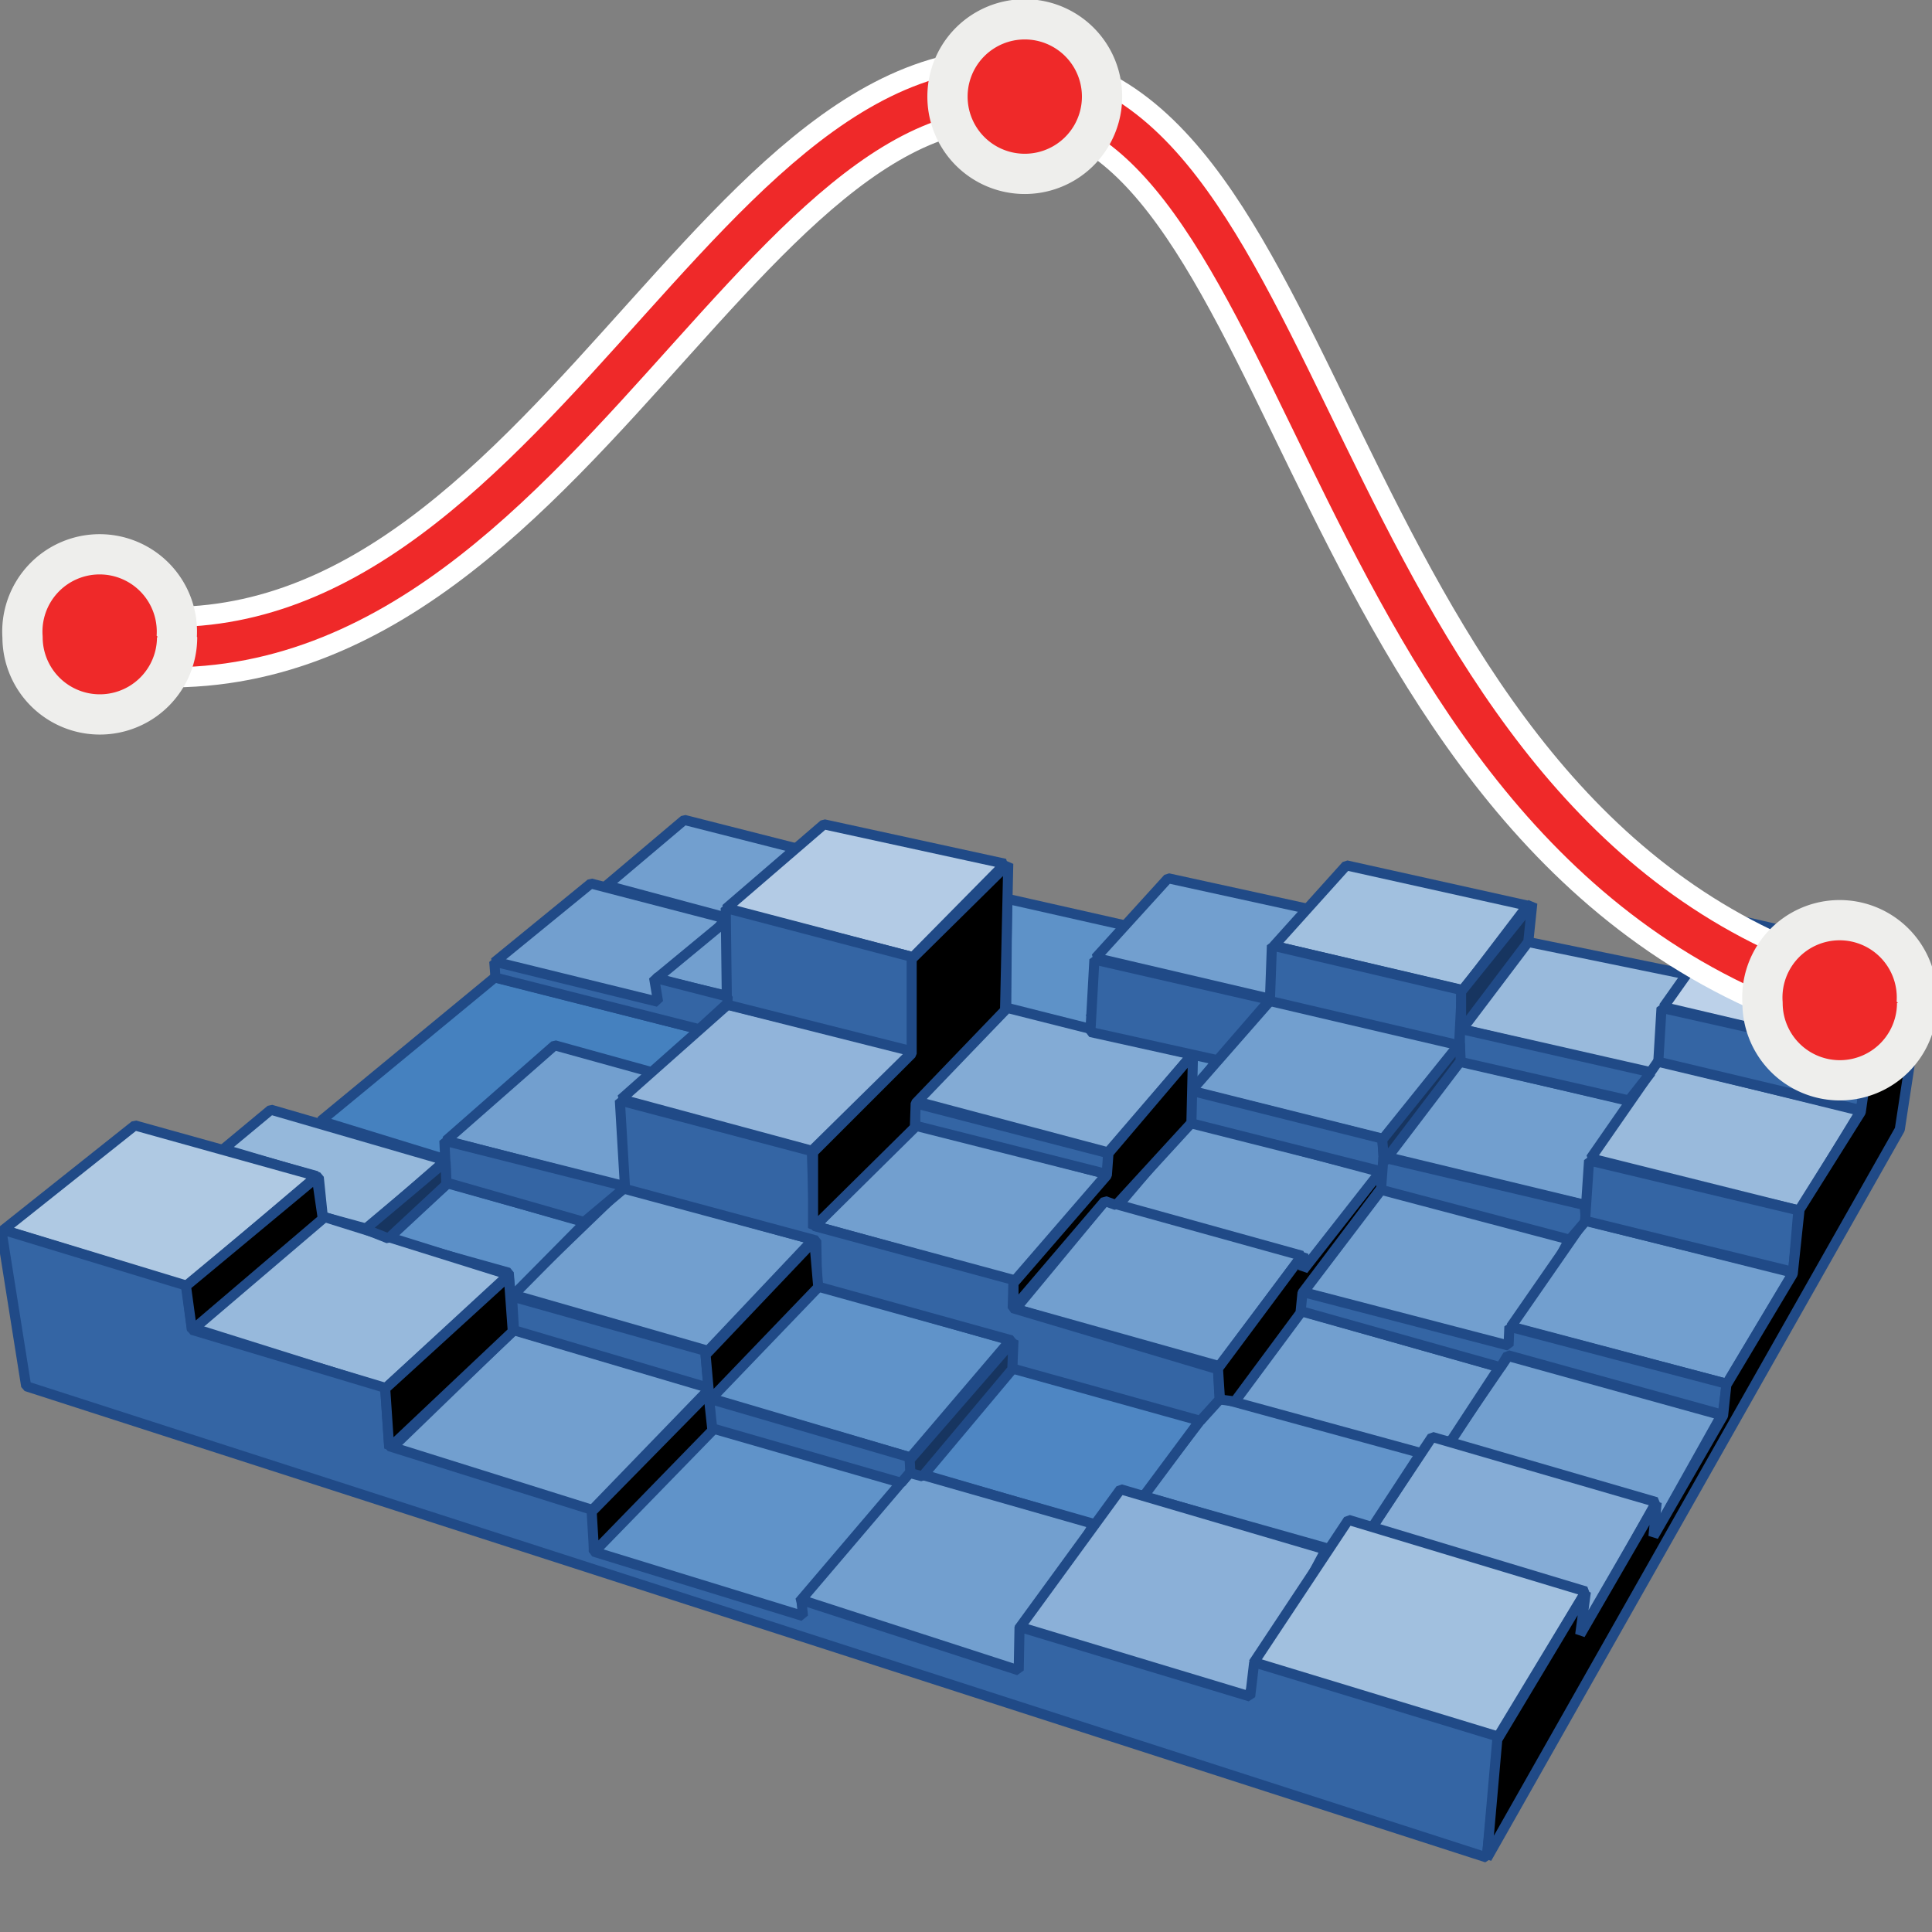 <svg xmlns="http://www.w3.org/2000/svg" width="48" height="48"><rect width="100%" height="100%" fill="#808080" stroke="none"/><g><path fill="#5e92c8" stroke="#204a87" stroke-width=".25" d="M27.9 22.98l-2.88-.65-.02 2.7 4.67 2.05.73-.94-3.3-.87z" color="#000" stroke-linejoin="bevel" overflow="visible" enable-background="accumulate"/><path fill="#99badc" stroke="#204a87" stroke-width=".25" d="M42.83 24.4l-4.88-1-1.7 2.16 5.18 1.2z" color="#000" stroke-linejoin="bevel" overflow="visible" enable-background="accumulate"/><path fill="#bcd1e9" stroke="#204a87" stroke-width=".25" d="M47.86 23.93L42.9 22.8l-1.57 2.22 5.1 1.2z" color="#000" stroke-linejoin="bevel" overflow="visible" enable-background="accumulate"/><path fill="#729fcf" stroke="#204a87" stroke-width=".25" d="M33.5 22.8l-4.48-.98-1.8 1.98 4.7 1.1z" color="#000" stroke-linejoin="bevel" overflow="visible" enable-background="accumulate"/><path fill="#a1c0df" stroke="#204a87" stroke-width=".25" d="M37.95 22.5l-4.5-1-1.8 2 4.7 1.1z" color="#000" stroke-linejoin="bevel" overflow="visible" enable-background="accumulate"/><path fill="#729fcf" stroke="#204a87" stroke-width=".25" d="M17 20.37l3.07.78-1.83 1.7-3.17-.85z" color="#000" stroke-linejoin="bevel" overflow="visible" enable-background="accumulate"/><path fill="#b3cbe5" stroke="#204a87" stroke-width=".25" d="M24.97 21.46l-4.5-.98-2.44 2.1 4.65 1.2z" color="#000" stroke-linejoin="bevel" overflow="visible" enable-background="accumulate"/><path fill="#729fcf" stroke="#204a87" stroke-width=".25" d="M39.4 29.94l1.1-2.58-4.25-1-1.86 2.37z" color="#000" stroke-linejoin="bevel" overflow="visible" enable-background="accumulate"/><path fill="#99badc" stroke="#204a87" stroke-width=".25" d="M46.23 27.6l-5.03-1.24-1.68 2.42 5.2 1.3z" color="#000" stroke-linejoin="bevel" overflow="visible" enable-background="accumulate"/><path fill="#729fcf" stroke="#204a87" stroke-width=".25" d="M36.27 25.95l-4.7-1.1-1.98 2.26 4.8 1.2z" color="#000" stroke-linejoin="bevel" overflow="visible" enable-background="accumulate"/><path fill="#729fcf" stroke="#204a87" stroke-width=".25" d="M18.03 22.82l-3.35-.87-2.4 1.96 4.1 1z" color="#000" stroke-linejoin="bevel" overflow="visible" enable-background="accumulate"/><path fill="#729fcf" stroke="#204a87" stroke-width=".25" d="M18.08 22.85l-1.78 1.47 1.84.44z" color="#000" stroke-linejoin="bevel" overflow="visible" enable-background="accumulate"/><path fill="none" stroke="#204a87" stroke-width=".25" d="M17.36 25.64l-1-.3-1.14 1.02 1 .28z" color="#000" stroke-linejoin="bevel" overflow="visible" enable-background="accumulate"/><path fill="#4581bf" stroke="#204a87" stroke-width=".25" d="M17.4 25.58l-5.1-1.3-4.33 3.57 3.12.96 5.15-2.16z" color="#000" stroke-linejoin="bevel" overflow="visible" enable-background="accumulate"/><path fill="#729fcf" stroke="#204a87" stroke-width=".25" d="M16.2 26.64l-2.42-.67-2.7 2.37 4.5 1.17z" color="#000" stroke-linejoin="bevel" overflow="visible" enable-background="accumulate"/><path fill="#91b4da" stroke="#204a87" stroke-width=".25" d="M22.7 26.1l-4.62-1.14-2.65 2.35 4.74 1.28z" color="#000" stroke-linejoin="bevel" overflow="visible" enable-background="accumulate"/><path fill="#729fcf" stroke="#204a87" stroke-width=".25" d="M34.3 29.12l-4.74-1.27-1.8 2.12 4.64 1.7z" color="#000" stroke-linejoin="bevel" overflow="visible" enable-background="accumulate"/><path fill="#729fcf" stroke="#204a87" stroke-width=".25" d="M39 30.77l-4.66-1.24-1.96 2.58 5.18 1.38z" color="#000" stroke-linejoin="bevel" overflow="visible" enable-background="accumulate"/><path fill="#729fcf" stroke="#204a87" stroke-width=".25" d="M44.55 31.62l-5.18-1.3-1.83 2.64 5.36 1.42z" color="#000" stroke-linejoin="bevel" overflow="visible" enable-background="accumulate"/><path fill="#729fcf" stroke="#204a87" stroke-width=".25" d="M42.77 35.16l-5.3-1.47L36 35.84l5.1 2.3z" color="#000" stroke-linejoin="bevel" overflow="visible" enable-background="accumulate"/><path fill="#83abd5" stroke="#204a87" stroke-width=".25" d="M29.62 26.2l-4.6-1.16-2.27 2.32 4.78 1.27z" color="#000" stroke-linejoin="bevel" overflow="visible" enable-background="accumulate"/><path fill="#729fcf" stroke="#204a87" stroke-width=".25" d="M27.5 29.17l-4.75-1.24-2.5 2.53 4.95 1.37z" color="#000" stroke-linejoin="bevel" overflow="visible" enable-background="accumulate"/><path fill="#729fcf" stroke="#204a87" stroke-width=".25" d="M32.35 31.2l-4.9-1.36-2.22 2.68 5.06 1.42z" color="#000" stroke-linejoin="bevel" overflow="visible" enable-background="accumulate"/><path fill="#729fcf" stroke="#204a87" stroke-width=".25" d="M37.25 33.97l-4.92-1.4-1.7 2.3 4.7 1.27.74-.37z" color="#000" stroke-linejoin="bevel" overflow="visible" enable-background="accumulate"/><path fill="#85acd6" stroke="#204a87" stroke-width=".25" d="M41.15 37.32l-5.57-1.62-1.53 2.3 5.3 2.52z" color="#000" stroke-linejoin="bevel" overflow="visible" enable-background="accumulate"/><path fill="#6294ca" stroke="#204a87" stroke-width=".25" d="M35.3 36.1l-5.04-1.38-1.88 2.45 4.6 1.3 1.15-.58z" color="#000" stroke-linejoin="bevel" overflow="visible" enable-background="accumulate"/><path fill="#4e86c3" stroke="#204a87" stroke-width=".25" d="M29.82 35.28l-4.7-1.3-2.2 2.65 4.3 1.26 1.24-.78z" color="#000" stroke-linejoin="bevel" overflow="visible" enable-background="accumulate"/><path fill="#6093c9" stroke="#204a87" stroke-width=".25" d="M25.1 33.3l-4.8-1.37-2.68 2.8 5 1.48z" color="#000" stroke-linejoin="bevel" overflow="visible" enable-background="accumulate"/><path fill="#729fcf" stroke="#204a87" stroke-width=".25" d="M20.2 30.8l-4.72-1.3-2.76 2.66 4.87 1.4z" color="#000" stroke-linejoin="bevel" overflow="visible" enable-background="accumulate"/><path fill="#5c90c8" stroke="#204a87" stroke-width=".25" d="M14.55 30.36l-3.43-.96-1.52 1.37 3.04.85.05.62z" color="#000" stroke-linejoin="bevel" overflow="visible" enable-background="accumulate"/><path fill="#95b8db" stroke="#204a87" stroke-width=".25" d="M11.07 28.83l-4.34-1.26-1.18.98 2.37.7.1.98 1.1.3z" color="#000" stroke-linejoin="bevel" overflow="visible" enable-background="accumulate"/><path fill="#afc9e3" stroke="#204a87" stroke-width=".25" d="M7.87 29.22l-4.52-1.26-3.27 2.6 4.56 1.4z" color="#000" stroke-linejoin="bevel" overflow="visible" enable-background="accumulate"/><path fill="#97b9dc" stroke="#204a87" stroke-width=".25" d="M12.64 31.67l-4.6-1.44L4.8 33l4.77 1.5z" color="#000" stroke-linejoin="bevel" overflow="visible" enable-background="accumulate"/><path fill="#729fcf" stroke="#204a87" stroke-width=".25" d="M17.65 34.48l-4.88-1.44-3.04 2.94 4.97 1.55z" color="#000" stroke-linejoin="bevel" overflow="visible" enable-background="accumulate"/><path fill="#6093c9" stroke="#204a87" stroke-width=".25" d="M22.4 36.83l-4.7-1.4-2.97 3.13 5.3 1.63z" color="#000" stroke-linejoin="bevel" overflow="visible" enable-background="accumulate"/><path fill="#729fcf" stroke="#204a87" stroke-width=".25" d="M27.17 37.86l-4.55-1.3-2.76 3.24 5.42 1.73z" color="#000" stroke-linejoin="bevel" overflow="visible" enable-background="accumulate"/><path fill="#8bb0d8" stroke="#204a87" stroke-width=".25" d="M32.94 38.5l-5.1-1.5-2.53 3.47 5.68 1.7z" color="#000" stroke-linejoin="bevel" overflow="visible" enable-background="accumulate"/><path fill="#a1c0df" stroke="#204a87" stroke-width=".25" d="M39.4 39.54l-5.9-1.78-2.36 3.56 6.06 1.86z" color="#000" stroke-linejoin="bevel" overflow="visible" enable-background="accumulate"/><path fill="#3465a4" stroke="#204a87" stroke-width=".25" d="M36.94 46.15l.3-3-6.08-1.85-.1.85-5.73-1.73-.02 1.08-5.4-1.75.04.4-5.2-1.6.02-1.02-5.1-1.6-.1-1.45-4.8-1.44-.14-1.1-4.6-1.4.62 3.9z" stroke-linejoin="bevel"/><path fill="#3465a4" stroke="#204a87" stroke-width=".25" d="M46.44 26.2l-5.16-1.16-.08 1.34 5.03 1.2z" color="#000" stroke-linejoin="bevel" overflow="visible" enable-background="accumulate"/><path fill="#3465a4" stroke="#204a87" stroke-width=".25" d="M41.02 26.64l-4.75-1.08v.82l4.2.96z" color="#000" stroke-linejoin="bevel" overflow="visible" enable-background="accumulate"/><path fill="#3465a4" stroke="#204a87" stroke-width=".25" d="M36.32 24.6l-.07 1.37-4.7-1.1.05-1.38z" color="#000" stroke-linejoin="bevel" overflow="visible" enable-background="accumulate"/><path fill="#3465a4" stroke="#204a87" stroke-width=".25" d="M31.55 24.84l-4.36-1-.1 1.8 3.16.7z" color="#000" stroke-linejoin="bevel" overflow="visible" enable-background="accumulate"/><path fill="#3465a4" stroke="#204a87" stroke-width=".25" d="M22.68 23.78l.02 2.35-4.64-1.17-.03-2.4z" color="#000" stroke-linejoin="bevel" overflow="visible" enable-background="accumulate"/><path fill="#3465a4" stroke="#204a87" stroke-width=".25" d="M18.08 24.76l-1.83-.47.1.6-4.07-1 .03.4 5.06 1.28.7-.64z" color="#000" stroke-linejoin="bevel" overflow="visible" enable-background="accumulate"/><path fill="#3465a4" stroke="#204a87" stroke-width=".25" d="M22.7 27.4l4.83 1.25-.03.52-4.75-1.2z" color="#000" stroke-linejoin="bevel" overflow="visible" enable-background="accumulate"/><path fill="#3465a4" stroke="#204a87" stroke-width=".25" d="M29.6 27.1l-.04.8 4.83 1.22-.04-.83z" color="#000" stroke-linejoin="bevel" overflow="visible" enable-background="accumulate"/><path fill="#3465a4" stroke="#204a87" stroke-width=".25" d="M39.37 29.94l-5-1.18-.06.8L39 30.8l.4-.47z" color="#000" stroke-linejoin="bevel" overflow="visible" enable-background="accumulate"/><path fill="#3465a4" stroke="#204a87" stroke-width=".25" d="M44.68 30.07l-5.2-1.24-.1 1.5 5.17 1.27z" color="#000" stroke-linejoin="bevel" overflow="visible" enable-background="accumulate"/><path fill="#3465a4" stroke="#204a87" stroke-width=".25" d="M42.9 34.38l-5.4-1.42-.02.47-5.15-1.34-.03.48 4.98 1.4.18-.3 5.34 1.48z" color="#000" stroke-linejoin="bevel" overflow="visible" enable-background="accumulate"/><path fill="#3465a4" stroke="#204a87" stroke-width=".25" d="M30.3 34.77l-.04-.75-5.1-1.52.02-.7-4.95-1.34-.06-1.86-4.77-1.26.13 2.2 4.75 1.28.02 1.14 4.83 1.34.02.7 4.67 1.3z" color="#000" stroke-linejoin="bevel" overflow="visible" enable-background="accumulate"/><path fill="#3465a4" stroke="#204a87" stroke-width=".25" d="M15.56 29.48l-4.52-1.14.05 1.04 3.42.98z" color="#000" stroke-linejoin="bevel" overflow="visible" enable-background="accumulate"/><path fill="#3465a4" stroke="#204a87" stroke-width=".25" d="M22.62 36.57v-.36l-5-1.46.05.73 4.72 1.36z" color="#000" stroke-linejoin="bevel" overflow="visible" enable-background="accumulate"/><path fill="#3465a4" stroke="#204a87" stroke-width=".25" d="M17.6 34.48l-.08-.92-4.8-1.35.05.84z" color="#000" stroke-linejoin="bevel" overflow="visible" enable-background="accumulate"/><path stroke="#204a87" stroke-width=".25" d="M47.2 28.06l.63-4.13-1.4 2.3-.2 1.4-1.52 2.42-.17 1.6-1.65 2.76-.08.76-1.73 3 .08-.84-1.9 3.28.14-1.06-2.2 3.67-.26 2.95z" color="#000" stroke-linejoin="bevel" overflow="visible" enable-background="accumulate"/><path fill="#173560" stroke="#204a87" stroke-width=".25" d="M37.97 23.4l.1-.96-1.77 2.2v.97z" color="#000" stroke-linejoin="bevel" overflow="visible" enable-background="accumulate"/><path fill="#173560" stroke="#204a87" stroke-width=".25" d="M36.27 25.92l-1.93 2.4.05.54 1.9-2.5z" color="#000" stroke-linejoin="bevel" overflow="visible" enable-background="accumulate"/><path stroke="#204a87" stroke-width=".25" d="M34.3 29.1l-1.92 2.45v-.4L30.26 34l.05.77.37.05 1.63-2.2.05-.5 1.96-2.6z" color="#000" stroke-linejoin="bevel" overflow="visible" enable-background="accumulate"/><path stroke="#204a87" stroke-width=".25" d="M29.6 27.9l.04-1.72-2.1 2.47-.04.55-2.32 2.68v.62l2.27-2.66.28.1z" color="#000" stroke-linejoin="bevel" overflow="visible" enable-background="accumulate"/><path stroke="#204a87" stroke-width=".25" d="M24.97 25.1l.08-3.64-2.4 2.37v2.35l-2.45 2.45v1.88l2.53-2.5.02-.6z" color="#000" stroke-linejoin="bevel" overflow="visible" enable-background="accumulate"/><path fill="#173560" stroke="#204a87" stroke-width=".25" d="M25.15 34.02l.03-.72-2.58 2.97.02.33.3.08z" color="#000" stroke-linejoin="bevel" overflow="visible" enable-background="accumulate"/><path stroke="#204a87" stroke-width=".25" d="M20.33 31.98l-.1-1.16-2.7 2.84.1 1.13z" color="#000" stroke-linejoin="bevel" overflow="visible" enable-background="accumulate"/><path stroke="#204a87" stroke-width=".25" d="M17.7 35.54l-.1-.93-2.9 2.95.06 1z" color="#000" stroke-linejoin="bevel" overflow="visible" enable-background="accumulate"/><path fill="#173560" stroke="#204a87" stroke-width=".25" d="M11.07 28.86l-2 1.68.58.23 1.44-1.34z" color="#000" stroke-linejoin="bevel" overflow="visible" enable-background="accumulate"/><path stroke="#204a87" stroke-width=".25" d="M8.02 30.28l-.15-1.03-3.25 2.7.15 1.1z" color="#000" stroke-linejoin="bevel" overflow="visible" enable-background="accumulate"/><path stroke="#204a87" stroke-width=".25" d="M12.64 31.7l-3.07 2.8.1 1.48 3.07-2.9z" color="#000" stroke-linejoin="bevel" overflow="visible" enable-background="accumulate"/><path fill="none" stroke="#fff" stroke-width="2" d="M1.4 15.68c11.9 3.3 16.35-15 24.57-13.37 7.05 1.4 7.06 19.93 21.25 22.92"/><path fill="none" stroke="#ef2929" d="M1.4 15.68c11.9 3.3 16.35-15 24.57-13.37 7.05 1.4 7.06 19.93 21.25 22.92"/><path fill="#ef2929" stroke="#eeeeec" d="M4.4 15.83a1.92 1.92 0 1 1-3.84 0 1.92 1.92 0 1 1 3.83 0z" color="#000" stroke-linejoin="bevel" overflow="visible" enable-background="accumulate"/><path fill="#ef2929" stroke="#eeeeec" d="M27.38 2.4a1.92 1.92 0 1 1-3.84 0 1.92 1.92 0 1 1 3.84 0z" color="#000" stroke-linejoin="bevel" overflow="visible" enable-background="accumulate"/><path fill="#ef2929" stroke="#eeeeec" d="M47.63 24.92a1.92 1.92 0 1 1-3.84 0 1.92 1.92 0 1 1 3.83 0z" color="#000" stroke-linejoin="bevel" overflow="visible" enable-background="accumulate"/></g></svg>